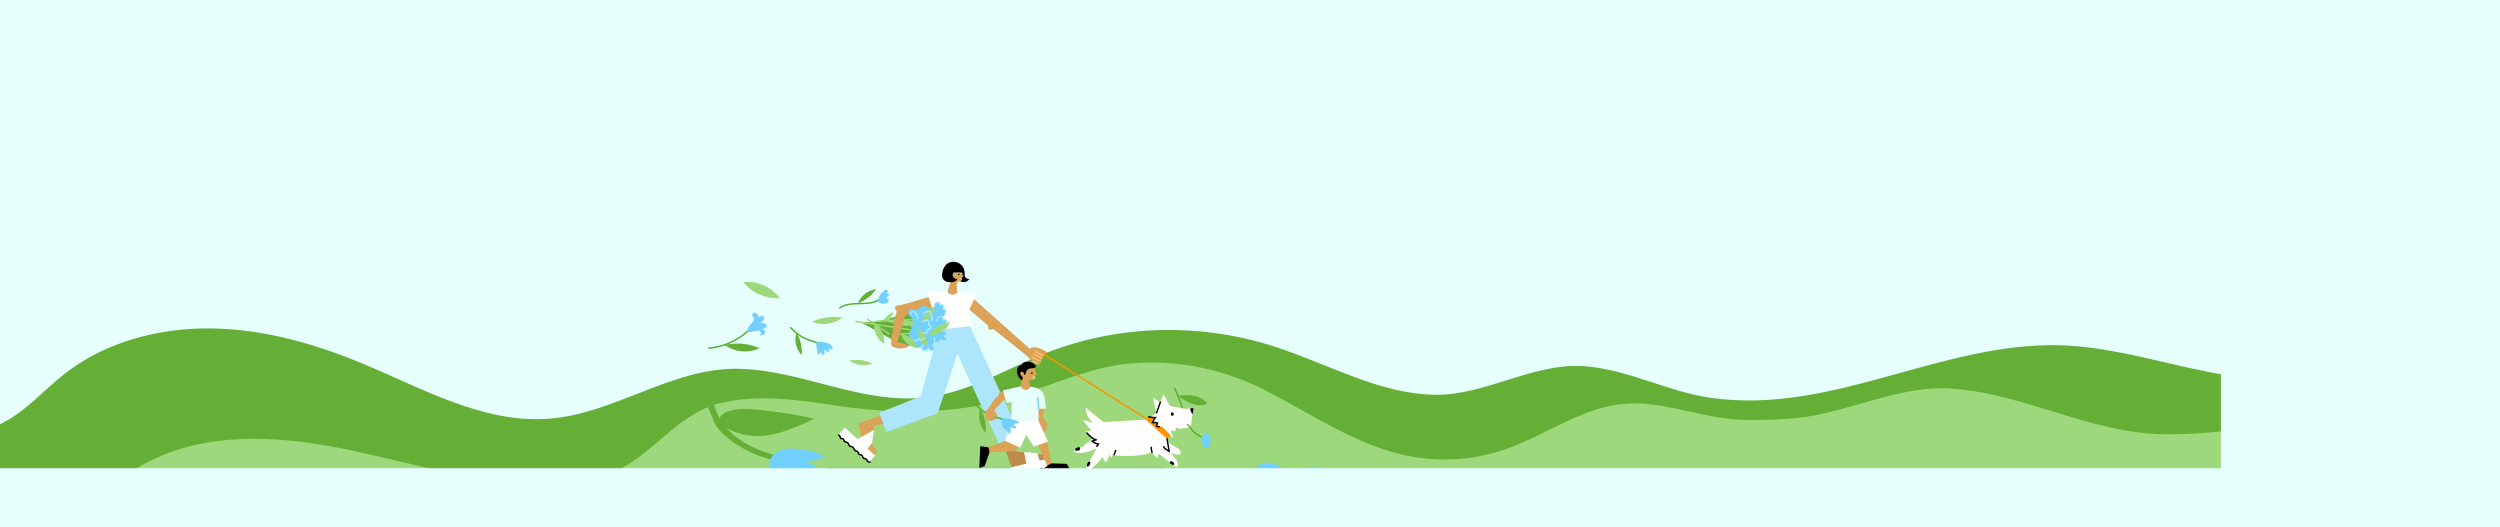 
<svg width="3377px" height="712px" viewBox="0 0 3377 712" version="1.1" xmlns="http://www.w3.org/2000/svg" xmlns:xlink="http://www.w3.org/1999/xlink">
    <rect x="0" y="0" width="3377" height="712" fill="#333333" stroke="none"/>
    <defs>
        <polyline id="path-1" points="0 351.128 0 0 3377 0 3377 712 0 712 0 351.128"></polyline>
    </defs>
    <g id="Styleguide" stroke="none" stroke-width="1" fill="none" fill-rule="evenodd">
        <g id="Footer-wide">
            <mask id="mask-2" fill="white">
                <use xlink:href="#path-1"></use>
            </mask>
            <use id="Mask" fill="#E6FFFD" fill-rule="nonzero" xlink:href="#path-1"></use>
            <g mask="url(#mask-2)" fill-rule="nonzero">
                <g transform="translate(-109, 0)">
                    <polyline id="Path" fill="#E6FFFD" points="108.282 351.792 108.282 0.468 3485.091 0.468 3485.091 712.866 108.282 712.866 108.282 351.792"></polyline>
                    <path d="M2198.735,693.195 C2280.055,688.88 2360.967,704.521 2440.902,720.096 C2551.597,741.653 2663.662,770.89 2776.223,777.691 C2833.317,781.148 2890.464,784.604 2947.657,784.083 C3054.251,783.107 3160.245,768.304 3266.76,764.049 C3376.63,759.676 3486.659,766.528 3595.139,784.499 L3597.026,536.049 C3597.077,527.698 3596.932,518.687 3591.922,512.011 C3588.626,507.605 3583.616,504.847 3578.738,502.347 C3510.457,467.484 3429.921,457.299 3355.127,474.067 C3311.916,483.751 3270.795,502.037 3227.076,509.03 C3115.01,526.979 3004.448,469.173 2890.971,466.382 C2730.23,462.424 2585.797,559.507 2422.477,537.784 C2362.727,529.835 2307.472,498.336 2247.312,494.53 C2180.073,490.269 2114.732,534.282 2047.354,533.272 C1971.037,532.118 1901.919,490.843 1829.182,467.702 C1724.855,434.507 1610.324,438.676 1509.742,481.878 C1460.499,503.046 1412.779,530.864 1359.179,536.887 C1271.899,546.703 1191.265,499.095 1104.862,498.158 C1014.985,497.189 938.8,559.223 849.873,565.649 C762,571.995 680.456,525.172 599.143,491.285 C533.973,464.133 464.703,444.514 394.128,443.631 C323.553,442.747 251.291,461.765 195.746,505.355 C168.962,526.412 146.153,552.871 116.324,569.29 C87.925,584.911 55.215,590.267 24.391,600.294 C17.799,602.425 10.989,604.998 6.559,610.308 C0.916,617.056 0.428,626.582 0.198,635.375 C-0.132,648.192 -0.369,661.504 4.858,673.213 C17.199,700.853 52.803,707.516 82.995,709.495 C197.354,716.956 312.116,710.359 426.529,703.762 C616.315,692.825 806.154,681.881 995.427,664.143 C1012.467,662.54 1031.162,660.099 1042.685,647.427 C1054.057,634.893 1057.926,623.871 1074.875,623.118 C1090.036,622.459 1110.874,628.561 1127.684,628.594" id="Path" fill="#66AF37"></path>
                    <path d="M2528.412,723.453 L9.743,715.438 C21.714,708.459 35.169,699.89 50.001,697.872 C95.658,691.638 142.95,697.449 187.38,685.199 C236.472,671.657 277.066,637.466 323.738,617.096 C403.786,582.134 495.792,590.116 581.324,607.926 C666.857,625.737 751.354,652.83 838.673,654.321 C876.248,654.98 914.97,650.481 948.148,632.783 C996.626,606.924 1027.055,557.977 1082.086,544.52 C1131.481,532.441 1185.866,539.902 1235.405,547.481 C1313.752,559.461 1394.506,560.411 1471.027,538.477 C1502.576,529.433 1532.913,516.748 1564.186,506.853 C1589.638,498.798 1611.55,492.597 1641.762,490.486 C1702.587,486.232 1763.637,499.524 1816.453,526.372 C1880.574,558.973 1941.234,602.049 2011.796,615.968 C2055.561,624.531 2100.811,621.344 2142.946,606.732 C2196.79,587.978 2245.025,550.747 2301.816,545.542 C2350.366,541.096 2397.658,560.899 2446.15,565.939 C2472.577,568.683 2499.79,567.146 2526.89,565.464 C2597.9,561.057 2669.411,521.062 2740.474,524.657 C2833.165,529.354 2918.974,577.991 3011.475,585.564 C3097.495,592.609 3185.407,563.795 3269.463,583.367 C3341.047,600.05 3401.608,650.25 3473.555,665.271 C3517.53,674.454 3563.042,669.889 3607.849,666.65 C3613.676,666.228 3619.919,665.924 3624.935,668.919 C3630.413,672.217 3633.07,678.59 3635.252,684.593 C3642.296,703.982 3648.057,723.815 3652.497,743.962 C3653.815,749.899 3654.962,756.305 3652.543,761.879 C3648.285,771.714 3635.615,774.043 3624.922,774.729 C3552.515,779.406 3479.988,771.2 3407.594,766.364 C3143.989,748.778 2877.747,775.85 2615.988,740.07 C2565.757,733.203 2514.839,724.021 2464.706,731.547" id="Path" fill="#9DD87D"></path>
                    <rect id="Rectangle" fill="#51B02B" opacity="0.5" x="1219.986" y="631.523" width="339.177" height="16.907" rx="8.454"></rect>
                    <rect id="Rectangle" fill="#51B02B" opacity="0.5" x="1568.128" y="631.523" width="117.346" height="16.907" rx="8.454"></rect>
                    <path d="M1073.299,569.039 C1076.107,576.823 1082.245,583.347 1088.883,589.08 C1107.037,604.786 1130.011,616.192 1154.738,621.773 L1157.23,615.038 C1157.23,615.038 1091.263,601.917 1075.389,551.875 C1074.657,549.566 1072.554,546.017 1071.532,543.82 C1071.432,543.473 1071.194,543.182 1070.873,543.016 C1070.593,542.957 1070.301,542.992 1070.043,543.114 L1066.199,544.434 C1065.678,544.565 1065.203,544.839 1064.828,545.225 C1063.048,547.468 1067.215,554.645 1068.17,556.862 C1069.898,560.925 1071.803,564.89 1073.299,569.039 Z" id="Path" fill="#66AF37"></path>
                    <path d="M1148.278,637.004 C1146.524,628.825 1148.06,619.668 1154.553,613.593 C1159.385,609.074 1166.419,606.732 1173.466,606.079 C1180.513,605.426 1187.599,606.33 1194.561,607.451 C1204.93,609.114 1215.748,611.528 1223.289,617.967 C1214.229,620.903 1204.845,622.722 1195.345,623.382 C1203.75,625.665 1213.335,628.937 1215.893,636.299 C1208.573,638.185 1200.908,638.291 1193.539,636.609 C1197.369,639.97 1200.854,643.707 1203.941,647.764 C1204.593,648.465 1205.008,649.353 1205.128,650.303 C1205.128,651.768 1203.638,652.981 1202.01,653.324 C1200.351,653.57 1198.658,653.446 1197.053,652.962 C1190.324,651.372 1183.903,648.684 1178.047,645.006 C1179.755,649.624 1178.417,654.683 1176.729,659.327 C1175.542,662.626 1174.138,665.924 1171.6,668.602 C1169.062,671.281 1165.147,673.121 1161.224,672.659 C1159.998,666.597 1159.484,660.785 1156.28,655.297 C1152.773,649.261 1150.624,643.37 1148.278,637.004 Z" id="Path" fill="#71D0FF"></path>
                    <path d="M1788.72,734.272 C1792.675,721.738 1786.643,707.569 1776.485,699.257 C1766.326,690.945 1752.839,687.733 1739.727,687.251 C1737.525,687.172 1734.889,686.901 1733.893,684.936 C1733.175,683.524 1733.662,681.815 1734.282,680.364 C1739.312,668.563 1752.424,661.438 1765.265,661.3 C1778.106,661.161 1790.394,667.105 1800.157,675.423 C1797.158,666.452 1794.883,656.86 1796.722,647.585 C1798.285,639.749 1802.985,632.453 1809.847,628.356 C1816.71,624.26 1825.668,623.659 1832.755,627.38 C1840.494,631.463 1844.95,639.716 1848.952,647.5 L1858.102,665.311 C1856.48,654.202 1860.541,642.057 1869.519,635.329 C1878.497,628.6 1892.301,628.495 1900.502,636.16 C1904.76,640.118 1907.226,645.646 1909.408,651.055 C1911.926,657.318 1914.211,663.666 1916.264,670.1 C1925.275,657.881 1939.335,650.409 1954.497,649.779 C1969.659,649.15 1984.289,655.431 1994.281,666.861 C1982.633,662.599 1969.936,671.65 1963.99,682.534 C1958.044,693.419 1956.311,706.137 1951.044,717.365 C1941.676,737.352 1920.555,751.265 1898.504,751.971" id="Path" fill="#71D0FF"></path>
                    <path d="M1144.349,554.777 C1166.078,557.189 1187.658,560.796 1208.991,565.583 C1180.539,579.126 1149.833,592.728 1118.679,588.011 C1109.542,586.619 1069.021,575.616 1083.741,560.899 C1096.358,548.326 1128.745,553.062 1144.349,554.777 Z" id="Path" fill="#66AF37"></path>
                    <polygon id="Rectangle" fill="#FF9100" transform="translate(1587.159, 521.412) rotate(-57.85) translate(-1587.159, -521.412) " points="1586.196 436.76 1588.175 436.759 1588.122 606.064 1586.144 606.065"></polygon>
                    <path d="M1311.406,556.756 L1268.32,571.995 C1268.392,572.344 1270.535,582.285 1271.543,586.903 C1272.264,590.214 1272.993,593.513 1273.732,596.798 C1274.075,598.361 1274.754,600.096 1274.78,601.732 C1274.662,603.14 1275.25,604.514 1276.349,605.4 C1279.122,608.06 1282.21,610.371 1285.545,612.28 C1286.936,613.078 1288.564,613.824 1290.093,613.329 C1290.964,612.978 1291.731,612.41 1292.322,611.68 C1292.722,611.305 1293.018,610.832 1293.178,610.308 C1293.242,609.475 1292.977,608.651 1292.44,608.012 C1292.216,607.663 1291.979,607.353 1291.781,606.977 C1290.1,604.503 1287.206,601.376 1286.626,598.401 C1286.323,596.851 1287.054,594.68 1287.285,593.124 C1287.549,591.309 1287.813,589.502 1288.083,587.688 C1288.689,583.567 1289.311,579.444 1289.948,575.319 L1319.448,568.281" id="Path" fill="#DBA258"></path>
                    <path d="M1250.646,578.182 L1266.935,592.695 C1267.25,592.999 1267.748,592.999 1268.063,592.695 L1289.157,581.072 C1289.546,580.682 1289.355,580.834 1289.606,581.322 L1287.134,597.53 C1287.286,597.825 1287.245,598.183 1287.028,598.434 L1281.095,605.308 C1280.805,605.647 1280.837,606.156 1281.168,606.455 L1290.449,614.787 C1290.775,615.079 1290.813,615.577 1290.535,615.915 L1284.141,623.633 C1283.999,623.803 1283.794,623.908 1283.573,623.926 C1283.353,623.943 1283.134,623.871 1282.967,623.725 L1242.281,587.919 C1241.949,587.623 1241.914,587.116 1242.202,586.778 L1249.506,578.248 C1249.805,577.92 1250.311,577.891 1250.646,578.182 L1250.646,578.182 Z" id="Path" fill="#FFFEFD"></path>
                    <path d="M1284.688,625.361 L1281.557,624.642 C1281.145,624.571 1280.754,624.411 1280.41,624.174 C1279.911,623.737 1279.58,623.14 1279.474,622.485 C1279.441,622.38 1279.414,622.274 1279.381,622.175 C1279.116,621.358 1278.439,620.741 1277.601,620.552 C1277.401,620.51 1277.199,620.482 1276.995,620.467 C1276.375,620.442 1275.769,620.277 1275.222,619.985 C1274.402,619.395 1273.824,618.528 1273.593,617.544 C1273.496,617.245 1273.382,616.953 1273.251,616.667 C1272.832,615.86 1272.048,615.306 1271.148,615.183 C1271.03,615.165 1270.911,615.154 1270.792,615.15 C1270.34,615.134 1269.894,615.043 1269.473,614.879 C1268.3,614.365 1267.918,613.21 1267.608,612.287 C1267.48,611.791 1267.256,611.324 1266.949,610.915 C1266.482,610.538 1265.925,610.29 1265.333,610.196 C1264.528,610.031 1263.767,609.698 1263.099,609.219 C1262.344,608.527 1261.786,607.646 1261.484,606.666 C1261.247,605.285 1260.063,604.266 1258.662,604.239 C1256.628,604.064 1254.939,602.595 1254.483,600.604 C1254.305,599.96 1253.972,599.369 1253.514,598.882 C1252.998,598.54 1252.413,598.314 1251.8,598.223 C1250.703,598.088 1249.686,597.58 1248.919,596.785 C1248.513,596.234 1248.219,595.609 1248.056,594.944 C1247.851,594.285 1247.706,593.869 1247.396,593.711 C1247.088,593.602 1246.76,593.559 1246.434,593.585 C1245.808,593.624 1245.182,593.513 1244.608,593.262 C1243.71,592.74 1243.089,591.846 1242.914,590.821 L1242.815,590.412 C1242.739,589.945 1242.573,589.497 1242.327,589.093 C1242.207,588.924 1242.014,588.821 1241.806,588.816 L1240.547,587.292 C1240.983,586.938 1241.546,586.778 1242.103,586.85 C1242.82,586.946 1243.47,587.324 1243.909,587.899 C1244.32,588.515 1244.6,589.209 1244.733,589.937 C1244.733,590.069 1244.792,590.195 1244.825,590.32 C1244.888,590.781 1245.124,591.201 1245.485,591.494 C1245.792,591.597 1246.118,591.635 1246.441,591.606 C1247.104,591.565 1247.768,591.697 1248.365,591.989 C1249.173,592.542 1249.728,593.394 1249.908,594.357 C1250.002,594.776 1250.172,595.174 1250.409,595.531 C1250.916,595.964 1251.545,596.229 1252.209,596.29 C1253.117,596.431 1253.979,596.784 1254.727,597.319 C1255.464,598.014 1256.004,598.893 1256.289,599.865 C1256.468,600.498 1256.788,601.083 1257.225,601.574 C1257.777,601.95 1258.409,602.192 1259.071,602.28 C1260.027,602.435 1260.932,602.82 1261.708,603.401 C1262.421,604.093 1262.949,604.952 1263.244,605.901 C1263.437,606.557 1263.785,607.157 1264.259,607.649 C1264.723,607.948 1265.24,608.156 1265.782,608.263 C1266.743,608.442 1267.631,608.901 1268.333,609.582 C1268.829,610.192 1269.188,610.9 1269.388,611.66 C1269.645,612.432 1269.823,612.913 1270.172,613.065 C1270.385,613.135 1270.607,613.173 1270.831,613.177 C1270.983,613.177 1271.141,613.177 1271.293,613.217 C1272.848,613.424 1274.201,614.384 1274.912,615.783 C1275.083,616.142 1275.231,616.512 1275.353,616.891 C1275.461,617.424 1275.731,617.91 1276.125,618.283 C1276.433,618.417 1276.764,618.491 1277.1,618.501 C1277.371,618.501 1277.641,618.56 1277.905,618.613 C1279.453,618.945 1280.708,620.076 1281.201,621.581 C1281.24,621.713 1281.273,621.845 1281.313,621.984 C1281.351,622.2 1281.427,622.408 1281.537,622.597 C1281.661,622.652 1281.792,622.692 1281.926,622.716 L1285.057,623.435 L1284.688,625.361 Z" id="Path" fill="#000000"></path>
                    <path d="M1459.827,588.005 L1475.457,631.015 C1475.457,631.015 1521.041,620.849 1522.346,619.8 C1523.651,618.752 1525.207,614.589 1519.709,614.589 C1514.212,614.589 1478.555,609.371 1478.555,609.371 L1471.257,579.917" id="Path" fill="#BF8B4C"></path>
                    <path d="M1471.699,632.248 L1494.633,626.509 C1495.057,626.402 1495.323,625.982 1495.239,625.553 L1492.451,611.469 C1492.398,611.213 1492.472,610.948 1492.648,610.756 C1492.824,610.564 1493.082,610.468 1493.341,610.499 L1501.436,611.37 L1509.821,612.28 C1510.154,612.317 1510.43,612.552 1510.52,612.874 L1512.972,621.621 C1513.028,621.828 1513.163,622.004 1513.349,622.11 C1513.534,622.217 1513.755,622.245 1513.961,622.188 L1526.031,619.035 C1526.456,618.928 1526.89,619.171 1527.02,619.589 L1529.934,629.24 C1529.996,629.452 1529.971,629.68 1529.863,629.873 C1529.755,630.065 1529.573,630.206 1529.36,630.263 L1475.213,644.624 C1474.784,644.738 1474.342,644.489 1474.217,644.063 L1471.112,633.277 C1471.046,633.063 1471.072,632.83 1471.183,632.635 C1471.294,632.44 1471.481,632.3 1471.699,632.248 L1471.699,632.248 Z" id="Path" fill="#FFFEFD"></path>
                    <path d="M1480.038,645.448 C1479.505,645.436 1478.978,645.338 1478.476,645.158 L1478.067,645.019 C1477.638,644.823 1477.174,644.713 1476.703,644.696 C1476.496,644.705 1476.306,644.81 1476.188,644.98 L1474.211,645.191 C1474.154,644.631 1474.331,644.073 1474.698,643.647 C1475.173,643.098 1475.847,642.763 1476.571,642.717 C1477.312,642.711 1478.046,642.859 1478.726,643.152 L1479.095,643.284 C1479.508,643.479 1479.978,643.512 1480.414,643.377 C1480.668,643.177 1480.879,642.928 1481.034,642.645 C1481.363,642.066 1481.838,641.584 1482.411,641.246 C1483.317,640.872 1484.334,640.872 1485.239,641.246 C1485.64,641.396 1486.064,641.474 1486.492,641.477 C1487.132,641.288 1487.7,640.908 1488.12,640.388 C1488.738,639.71 1489.505,639.183 1490.361,638.851 C1491.351,638.62 1492.384,638.656 1493.354,638.957 C1493.978,639.152 1494.639,639.204 1495.286,639.109 C1495.904,638.86 1496.455,638.469 1496.894,637.968 C1498.162,636.364 1500.313,635.753 1502.234,636.45 C1502.887,636.651 1503.579,636.689 1504.251,636.562 C1504.744,636.337 1505.191,636.021 1505.569,635.632 C1506.244,634.93 1507.107,634.438 1508.055,634.214 C1508.838,634.136 1509.63,634.228 1510.375,634.484 C1511.159,634.696 1511.66,634.808 1511.977,634.603 C1512.156,634.459 1512.312,634.287 1512.438,634.095 C1512.537,633.97 1512.629,633.851 1512.735,633.732 C1513.765,632.549 1515.31,631.947 1516.868,632.123 C1517.262,632.181 1517.651,632.263 1518.035,632.367 C1518.539,632.572 1519.094,632.616 1519.624,632.492 C1519.904,632.31 1520.146,632.075 1520.336,631.8 C1520.514,631.589 1520.692,631.377 1520.883,631.186 C1522.011,630.092 1523.635,629.68 1525.148,630.104 C1525.28,630.104 1525.412,630.183 1525.55,630.23 C1525.757,630.326 1525.981,630.378 1526.209,630.381 C1526.326,630.309 1526.433,630.22 1526.526,630.118 L1528.846,627.901 L1530.217,629.333 L1527.89,631.556 C1527.603,631.86 1527.252,632.097 1526.862,632.248 C1526.223,632.425 1525.542,632.374 1524.937,632.103 L1524.627,632.004 C1523.799,631.78 1522.914,632.005 1522.293,632.598 C1522.151,632.744 1522.016,632.898 1521.891,633.06 C1520.959,634.485 1519.122,635.008 1517.58,634.287 C1517.276,634.203 1516.968,634.137 1516.657,634.089 C1515.755,633.999 1514.864,634.344 1514.258,635.019 C1514.179,635.111 1514.106,635.21 1514.034,635.302 C1513.776,635.679 1513.452,636.005 1513.078,636.266 C1511.997,636.965 1510.823,636.648 1509.887,636.391 C1509.409,636.224 1508.904,636.148 1508.397,636.167 C1507.823,636.348 1507.307,636.678 1506.901,637.123 C1506.318,637.699 1505.622,638.149 1504.857,638.442 C1503.863,638.69 1502.821,638.667 1501.838,638.377 C1501.197,638.188 1500.521,638.145 1499.861,638.251 C1499.251,638.506 1498.708,638.896 1498.272,639.392 C1497.006,640.996 1494.851,641.598 1492.939,640.883 C1492.302,640.673 1491.622,640.623 1490.961,640.738 C1490.399,640.991 1489.896,641.36 1489.485,641.82 C1488.77,642.665 1487.784,643.236 1486.696,643.436 C1486.024,643.464 1485.353,643.364 1484.718,643.139 C1484.059,642.948 1483.624,642.842 1483.341,642.981 C1483.072,643.178 1482.847,643.43 1482.682,643.72 C1482.365,644.254 1481.927,644.706 1481.403,645.039 C1480.992,645.294 1480.521,645.435 1480.038,645.448 Z" id="Path" fill="#000000"></path>
                    <path d="M1377.234,444 C1377.234,444 1353.813,534.75 1352.296,535.495 L1296.784,557.594 L1306.158,583.519 L1375.632,558.161 L1402.199,478.006 L1458.363,599.384 L1486.347,586.943 L1418.567,439.244 L1377.234,444 Z" id="Path" fill="#ACE5FC"></path>
                    <path d="M1422.331,401.927 L1439.905,417.613 L1474.29,448.301 C1482.2,455.333 1500.348,471.435 1500.348,471.435 C1500.348,471.435 1503.546,463.48 1523.876,476.086 C1522.979,478.725 1517.468,476.746 1518.299,478.448 C1519.307,480.519 1515.405,486.436 1512.214,490.744 C1510.131,493.567 1501.212,486.957 1500.566,485.908 C1497.566,481.04 1489.768,475.717 1485.49,472.194 C1481.211,468.671 1476.841,465.149 1472.477,461.672 C1468.337,458.374 1464.182,455.098 1460.011,451.843 C1457.928,450.212 1455.841,448.587 1453.749,446.968 C1452.958,446.362 1452.048,445.332 1451.158,444.904 C1450.268,444.475 1449.523,444.858 1448.587,445.148 C1447.764,445.454 1446.884,445.573 1446.01,445.497 C1445.126,445.408 1444.365,444.837 1444.032,444.013 C1443.933,443.648 1443.893,443.269 1443.913,442.892 C1443.913,440.913 1444.138,440.062 1442.641,438.828 C1442.041,438.333 1441.461,437.826 1440.868,437.324 L1435.528,432.805 L1418.323,418.227" id="Path" fill="#DBA258"></path>
                    <polygon id="Path" fill="#FFFEFD" points="1361.018 393.879 1429.154 395.851 1416.688 421.505 1423.57 440.042 1371.868 446.052 1378.362 412.956 1368.131 416.663"></polygon>
                    <path d="M1705.949,553.042 C1702.778,543.361 1699.004,533.887 1694.65,524.677 L1696.437,523.832 C1700.829,533.125 1704.633,542.685 1707.828,552.455 L1705.949,553.042 Z" id="Path" fill="#51B02B"></path>
                    <path d="M1687.577,597.979 L1691.216,605.42 L1681.75,604.443 C1681.75,604.443 1700.346,618.804 1700.023,627.294 C1699.7,635.784 1691.216,625.315 1688.928,624.029 C1686.641,622.742 1673.925,612.603 1673.925,612.603 L1672.943,618.804 C1672.943,618.804 1664.505,613.58 1665.164,609.338 C1665.823,605.096 1665.164,610.657 1665.164,610.657 C1665.164,610.657 1651.723,618.27 1615.229,615.209 L1612.552,614.061 L1609.303,618.461 L1607.094,612.617 C1607.094,612.617 1606.738,622.723 1601.88,624.042 L1598.294,617.511 C1598.294,617.511 1585.571,635.144 1576.757,636.12 C1576.757,636.12 1574.476,633.185 1578.392,626.978 C1582.308,620.77 1590.462,605.433 1590.462,605.433 C1590.462,605.433 1572.519,615.552 1559.479,610.334 C1559.479,610.334 1559.802,604.457 1571.22,603.804 L1584.932,591.969 L1574.806,583.235 L1583.62,581.256 C1583.62,581.256 1574.153,572.766 1572.525,567.219 L1585.578,571.46 C1585.578,571.46 1574.806,562.324 1575.788,550.898 C1575.788,550.898 1598.953,570.161 1599.929,570.161 C1600.904,570.161 1657.089,566.816 1657.089,566.816 L1671.005,558.076 L1666.443,537.514 L1676.226,543.062 L1680.794,532.613 L1689.364,548.445 L1711.777,552.515 L1720.59,551.195 C1720.59,551.195 1718.613,573.393 1716.998,576.335 C1715.383,579.277 1709.166,577.964 1709.166,577.964 L1703.952,579.6 L1696.806,577.344 L1697.129,582.246 L1690.609,581.586 L1693.457,591.283 L1688.81,588.367 C1688.81,588.367 1685.066,592.629 1685.026,592.662 C1684.571,593.104 1687.702,597.576 1688.124,598.031 C1690.254,600.307 1693.728,602.135 1696.457,603.579 C1699.047,604.945 1701.987,606.297 1703.128,608.988 C1703.787,610.611 1703.708,612.452 1703.543,614.206 C1696.081,614.695 1689.1,610.869 1681.829,609.114 C1677.478,608.065 1672.989,607.755 1668.519,607.451" id="Path" fill="#FFFEFD"></path>
                    <polygon id="Path" fill="#FF9100" points="1656.772 566.935 1685.969 593.209 1687.762 590.439 1689.621 589.429 1690.695 588.48 1667.972 565.319 1661.828 563.017"></polygon>
                    <path d="M1337.154,423.254 C1336.535,423.254 1295.881,434.105 1295.255,434.105 C1294.629,434.105 1272.532,435.774 1272.532,435.774 L1326.528,465.604 L1352.277,467.893 L1348.829,425.134 L1336.304,422.838" id="Path" fill="#66AF37"></path>
                    <path d="M1344.36,447.391 C1342.626,446.942 1291.254,439.158 1264.331,435.108 L1264.628,433.129 C1344.538,445.161 1344.973,445.451 1345.203,445.603 L1344.129,447.252 L1344.676,446.428 L1344.36,447.391 Z" id="Path" fill="#9DD87D"></path>
                    <polygon id="Rectangle" fill="#9DD87D" transform="translate(1319.849, 432.667) rotate(-2.87) translate(-1319.849, -432.667) " points="1292.281 431.678 1347.417 431.677 1347.417 433.656 1292.281 433.657"></polygon>
                    <polygon id="Rectangle" fill="#9DD87D" transform="translate(1332.764, 450.683) rotate(-2.69) translate(-1332.764, -450.683) " points="1320.684 449.694 1344.844 449.693 1344.844 451.672 1320.683 451.673"></polygon>
                    <polygon id="Rectangle" fill="#9DD87D" transform="translate(1295.395, 441.102) rotate(-55.66) translate(-1295.395, -441.102) " points="1294.412 423.151 1296.39 423.15 1296.379 459.052 1294.4 459.053"></polygon>
                    <path d="M1336.91,425.806 C1338.156,428.082 1340.925,429.059 1342.58,431.084 C1342.729,431.232 1342.822,431.428 1342.843,431.638 C1342.811,431.881 1342.68,432.101 1342.481,432.245 C1341.406,433.228 1339.936,433.769 1339.066,434.936 C1338.031,436.315 1338.104,438.274 1338.717,439.89 C1339.33,441.506 1340.398,442.898 1341.301,444.376 C1341.415,444.529 1341.479,444.713 1341.485,444.904 C1341.485,445.319 1340.971,445.511 1340.582,445.656 C1338.13,446.54 1336.667,449.224 1336.541,451.83 C1336.416,454.436 1337.398,456.969 1338.591,459.298 C1339.389,460.854 1340.444,462.49 1342.125,462.978 C1343.582,463.401 1345.665,463.157 1346.08,464.601 C1346.403,465.637 1345.487,466.811 1345.928,467.801 C1346.154,468.21 1346.506,468.536 1346.93,468.731 C1347.993,469.304 1349.178,469.611 1350.385,469.628 C1351.703,469.628 1352.666,468.889 1353.905,468.427 C1353.835,469.316 1353.81,470.208 1353.832,471.099 C1353.815,471.413 1353.891,471.725 1354.05,471.996 C1354.262,472.23 1354.54,472.393 1354.848,472.464 C1356.167,472.978 1357.571,473.24 1358.987,473.236 C1360.42,473.227 1361.772,472.57 1362.666,471.449 C1362.844,471.204 1363.061,470.901 1363.325,470.941 C1363.519,470.99 1363.687,471.113 1363.793,471.284 C1364.649,472.301 1365.772,473.057 1367.036,473.467 C1368.276,473.863 1369.884,473.784 1370.57,472.676 C1371.466,471.231 1370.141,469.865 1370.306,468.421 C1370.359,467.919 1370.675,467.477 1370.767,466.976 C1370.832,466.142 1370.854,465.305 1370.833,464.469 C1370.926,463.256 1370.952,462.543 1372.152,462.365 C1373.352,462.187 1375.052,462.675 1376.278,462.629 C1378.131,462.563 1379.034,459.99 1380.893,459.733 C1381.618,459.726 1382.336,459.879 1382.996,460.182 C1384.664,460.742 1386.951,460.637 1387.683,459.04 C1388.289,457.721 1387.531,456.217 1386.523,455.208 C1386.226,454.911 1385.863,454.548 1385.863,454.152 C1385.938,453.77 1386.149,453.427 1386.457,453.189 C1387.564,452.054 1388.322,450.353 1387.703,448.895 C1387.195,447.714 1385.969,447.054 1384.94,446.256 C1383.912,445.458 1382.963,444.277 1383.345,443.03 C1383.531,442.568 1383.812,442.15 1384.169,441.803 L1386.766,438.894 C1387.511,438.056 1386.958,437.192 1387.36,436.15 C1387.762,435.108 1387.076,433.815 1386.345,432.97 C1384.973,431.4 1383.965,432.06 1382.811,430.332 C1381.934,429.012 1382.238,428.313 1383.372,427.212 C1384.505,426.11 1385.877,424.843 1386.608,423.438 C1387.34,422.033 1386.483,420.239 1385.725,418.9 C1384.967,417.561 1384.822,417.64 1383.372,417.138 C1383.114,417.046 1383.958,414.79 1383.774,414.592 C1383.114,413.834 1383.378,413.378 1383.503,412.362 C1383.629,411.347 1382.726,412.323 1381.664,412.184 C1380.603,412.046 1379.429,412.336 1378.487,411.835 C1377.755,411.446 1377.208,408.352 1376.384,408.279 C1368.691,407.619 1372.317,416.446 1369.851,418.115 C1368.645,418.933 1368.381,416.624 1367.491,414.935 C1366.601,413.246 1364.947,412.066 1360.728,413.893 C1358.216,414.981 1355.316,414.355 1352.586,414.5 C1348.209,414.731 1332.665,418.042 1336.91,425.806 Z" id="Path" fill="#71D0FF"></path>
                    <path d="M1363.246,401.208 C1349.719,405.093 1336.126,409.922 1322.329,412.607 C1320.964,412.877 1319.488,413.207 1318.604,414.276 C1317.602,415.568 1317.753,417.413 1318.954,418.524 C1319.262,418.744 1319.553,418.989 1319.824,419.256 C1321.142,420.806 1319.217,423.583 1318.842,425.285 C1318.426,427.132 1318.077,428.999 1317.708,430.853 C1316.752,435.635 1315.849,440.425 1315.031,445.227 C1314.24,449.845 1313.495,454.462 1313.054,459.159 C1312.869,461.191 1312.052,465.05 1313.311,466.91 C1315.48,470.096 1329.791,473.916 1337.886,466.494 L1321.056,461.606 L1331.986,425.595 L1367.649,414.981" id="Path" fill="#DBA258"></path>
                    <path d="M1362.541,453.427 C1362.541,453.427 1371.328,437.707 1392.205,435.068 C1392.205,435.068 1387.591,452.325 1362.541,453.427 Z" id="Path" fill="#9DD87D"></path>
                    <path d="M1349.686,443.419 C1349.686,443.419 1347.814,460.795 1359.574,468.817 C1359.574,468.817 1367.26,455.953 1349.686,443.419 Z" id="Path" fill="#9DD87D"></path>
                    <path d="M1327.649,439.996 C1333.797,440.809 1340.051,440.13 1345.882,438.017 C1345.882,438.017 1337.972,432.627 1330.173,431.308" id="Path" fill="#9DD87D"></path>
                    <path d="M1325.5,450.88 C1325.5,450.88 1330.661,467.919 1348.572,470.446 C1348.572,470.446 1344.617,453.737 1325.5,450.88 Z" id="Path" fill="#9DD87D"></path>
                    <path d="M1289.817,437.291 C1289.817,437.291 1287.839,454.99 1303.297,464.39 C1303.297,464.403 1306.257,447.476 1289.817,437.291 Z" id="Path" fill="#9DD87D"></path>
                    <path d="M1317.76,430.596 C1317.431,430.483 1306.996,434.224 1306.996,434.224 L1316.442,436.862" id="Path" fill="#9DD87D"></path>
                    <path d="M1336.363,424.751 C1335.619,423.146 1335.708,421.277 1336.603,419.751 C1337.497,418.224 1339.083,417.233 1340.846,417.099 C1343.76,416.875 1346.878,418.979 1349.416,417.561 C1350.207,417.025 1350.919,416.381 1351.532,415.648 C1353.404,413.768 1356.285,412.554 1358.717,413.589 C1361.031,414.566 1362.356,417.284 1364.775,417.93 C1365.513,418.09 1366.27,418.146 1367.023,418.095 L1372.567,417.983" id="Path" fill="#71D0FF"></path>
                    <path d="M1353.549,435.517 C1353.549,435.517 1357.504,418.313 1372.475,414.078 C1372.475,414.078 1369.917,431.011 1353.549,435.517 Z" id="Path" fill="#9DD87D"></path>
                    <path d="M1368.632,474.905 C1367.794,474.883 1366.966,474.716 1366.186,474.41 C1364.937,474.038 1363.838,473.278 1363.048,472.24 C1362.647,472.742 1362.166,473.174 1361.624,473.52 C1359.891,474.552 1357.798,474.792 1355.876,474.18 C1354.788,473.929 1353.856,473.229 1353.312,472.253 C1352.958,471.405 1352.896,470.463 1353.134,469.575 C1353.555,467.558 1354.538,465.701 1355.968,464.219 L1357.386,465.597 C1356.216,466.809 1355.414,468.328 1355.072,469.978 C1354.846,470.464 1354.876,471.03 1355.15,471.491 C1355.424,471.951 1355.908,472.247 1356.443,472.28 C1357.819,472.718 1359.317,472.55 1360.563,471.818 C1361.47,471.234 1362.09,470.296 1362.27,469.232 C1362.27,468.896 1362.27,468.572 1362.27,468.289 L1364.248,468.196 C1364.291,468.573 1364.291,468.954 1364.248,469.331 C1364.229,469.925 1364.365,470.514 1364.643,471.04 C1365.19,471.77 1365.969,472.291 1366.852,472.517 C1368.052,472.953 1368.915,473.012 1369.489,472.695 C1370.444,472.194 1370.609,470.644 1370.148,469.595 C1369.535,468.276 1368.17,467.306 1367.01,466.448 L1368.164,464.845 C1369.482,465.795 1371.11,466.976 1371.941,468.757 C1372.824,470.65 1372.501,473.375 1370.444,474.45 C1369.888,474.751 1369.264,474.908 1368.632,474.905 L1368.632,474.905 Z" id="Path" fill="#ACE5FC"></path>
                    <path d="M1375.164,464.298 L1375.013,464.298 C1373.692,464.257 1372.442,463.692 1371.539,462.728 C1370.019,460.88 1369.732,458.309 1370.807,456.171 L1372.587,457.035 C1371.851,458.446 1372.016,460.158 1373.009,461.402 C1373.548,461.97 1374.29,462.299 1375.072,462.319 C1375.702,462.357 1376.321,462.138 1376.786,461.712 C1377.434,461.002 1378.002,460.223 1378.48,459.39 C1378.915,458.684 1379.139,458.361 1379.601,458.268 L1380.029,458.183 L1380.392,458.44 C1381.389,459.07 1382.516,459.467 1383.688,459.601 C1385.182,459.852 1386.109,459.564 1386.47,458.737 C1386.622,458.324 1386.622,457.87 1386.47,457.457 C1386.062,456.457 1385.346,455.614 1384.426,455.049 C1384.006,454.732 1383.814,454.196 1383.938,453.684 C1384.062,453.173 1384.486,452.79 1385.006,452.721 C1385.643,452.648 1386.235,452.356 1386.681,451.896 C1387.23,451.304 1387.423,450.465 1387.188,449.693 C1386.992,449.205 1386.677,448.775 1386.272,448.439 C1385.16,447.444 1383.723,446.89 1382.231,446.883 L1382.231,446.883 L1382.231,444.904 C1384.219,444.907 1386.136,445.642 1387.617,446.968 C1388.273,447.521 1388.776,448.231 1389.08,449.033 C1389.568,450.5 1389.211,452.117 1388.151,453.242 C1387.731,453.689 1387.227,454.048 1386.668,454.297 C1387.456,454.983 1388.048,455.866 1388.382,456.857 C1388.667,457.719 1388.636,458.654 1388.296,459.495 C1387.551,461.217 1385.804,461.943 1383.372,461.534 C1382.229,461.374 1381.117,461.04 1380.076,460.544 C1379.54,461.469 1378.898,462.328 1378.164,463.104 C1377.361,463.883 1376.283,464.312 1375.164,464.298 Z" id="Shape" fill="#ACE5FC"></path>
                    <path d="M1387.683,437.258 L1386.088,436.084 C1386.689,435.273 1386.683,434.162 1386.072,433.358 C1385.461,432.554 1384.392,432.251 1383.451,432.614 C1383.124,432.739 1382.756,432.695 1382.468,432.495 C1381.954,432.139 1381.954,431.578 1381.954,430.873 C1381.999,430.294 1381.932,429.711 1381.757,429.158 C1381.315,428.267 1379.944,428.043 1378.882,428.34 C1376.626,429.051 1375.191,431.265 1375.461,433.617 L1373.483,433.914 C1373.05,430.568 1375.1,427.399 1378.329,426.427 C1380.188,425.905 1382.561,426.38 1383.503,428.274 C1383.797,428.979 1383.934,429.74 1383.906,430.503 C1385.562,430.369 1387.144,431.216 1387.952,432.669 C1388.759,434.123 1388.644,435.914 1387.656,437.252 L1387.683,437.258 Z" id="Path" fill="#ACE5FC"></path>
                    <path d="M1385.758,424.718 L1384.552,423.148 C1385.546,422.384 1385.854,421.019 1385.283,419.902 C1384.712,418.785 1383.425,418.236 1382.225,418.596 L1381.644,416.703 C1382.267,416.474 1382.741,415.958 1382.917,415.318 C1383.176,414.363 1382.715,413.36 1381.822,412.935 C1380.929,412.51 1379.861,412.786 1379.284,413.589 L1377.59,412.574 C1377.838,412.082 1377.878,411.512 1377.702,410.99 C1377.532,410.375 1377.121,409.854 1376.562,409.546 C1375.361,409.014 1373.954,409.315 1373.075,410.291 C1372.185,411.367 1371.918,412.829 1372.369,414.15 L1370.484,414.757 C1369.824,412.763 1370.248,410.569 1371.605,408.965 C1373.086,407.32 1375.472,406.843 1377.472,407.791 C1378.507,408.348 1379.275,409.299 1379.601,410.43 C1379.652,410.608 1379.694,410.788 1379.726,410.971 C1380.1,410.854 1380.488,410.787 1380.88,410.773 C1382.196,410.644 1383.486,411.205 1384.291,412.256 C1385.095,413.307 1385.301,414.699 1384.835,415.938 C1384.737,416.236 1384.609,416.523 1384.453,416.795 C1385.586,417.168 1386.531,417.964 1387.09,419.018 C1388.03,420.996 1387.477,423.362 1385.758,424.718 L1385.758,424.718 Z" id="Path" fill="#ACE5FC"></path>
                    <path d="M1358.473,451.283 C1357.213,451.281 1356.014,450.741 1355.177,449.798 L1356.674,448.479 C1357.203,449.111 1358.027,449.416 1358.84,449.28 C1359.652,449.145 1360.333,448.589 1360.629,447.819 C1360.782,447.365 1360.88,446.893 1360.919,446.414 C1360.963,445.97 1361.036,445.53 1361.136,445.095 C1361.221,444.68 1361.435,444.303 1361.749,444.02 C1362.164,443.71 1362.677,443.563 1363.193,443.604 C1363.892,443.604 1365.085,443.512 1365.533,442.806 C1365.828,442.203 1365.718,441.48 1365.256,440.992 C1364.658,440.386 1363.868,440.006 1363.022,439.917 L1361.532,439.686 L1362.33,438.413 C1362.812,437.768 1363.145,437.025 1363.305,436.236 C1363.337,435.6 1363.098,434.981 1362.646,434.534 C1362.033,433.872 1361.167,433.505 1360.266,433.524 C1358.28,433.73 1356.484,434.799 1355.355,436.447 L1353.661,435.431 C1355.136,433.21 1357.54,431.781 1360.194,431.546 C1361.66,431.516 1363.072,432.105 1364.083,433.168 C1364.938,434.025 1365.376,435.213 1365.283,436.42 C1365.206,437.08 1365.007,437.72 1364.696,438.307 C1365.497,438.584 1366.212,439.064 1366.773,439.699 C1367.801,440.851 1367.979,442.532 1367.214,443.875 C1366.496,444.996 1365.131,445.583 1363.259,445.583 L1363.061,445.583 C1362.986,445.929 1362.931,446.28 1362.897,446.632 C1362.84,447.278 1362.701,447.915 1362.481,448.525 C1361.905,449.91 1360.662,450.905 1359.185,451.164 C1358.952,451.224 1358.714,451.264 1358.473,451.283 Z" id="Path" fill="#ACE5FC"></path>
                    <path d="M1346.535,461.606 C1346.008,461.61 1345.486,461.5 1345.006,461.283 C1343.624,460.657 1342.865,459.153 1343.18,457.668 L1345.091,458.17 C1345.017,458.725 1345.318,459.262 1345.83,459.489 C1346.485,459.747 1347.226,459.663 1347.807,459.265 C1348.49,458.801 1349.026,458.151 1349.35,457.391 L1349.93,456.171 L1350.919,457.101 C1351.88,457.979 1353.226,458.299 1354.478,457.945 C1355.029,457.798 1355.517,457.476 1355.869,457.028 C1356.154,456.652 1356.247,456.164 1356.12,455.709 L1357.985,455.049 C1358.326,456.113 1358.137,457.275 1357.478,458.176 C1356.869,458.979 1356.015,459.56 1355.045,459.832 C1353.531,460.27 1351.904,460.067 1350.543,459.271 C1350.103,459.941 1349.525,460.51 1348.849,460.94 C1348.156,461.376 1347.354,461.607 1346.535,461.606 Z" id="Path" fill="#ACE5FC"></path>
                    <path d="M1348.341,431.625 L1347.023,430.127 C1347.747,429.383 1348.06,428.33 1347.86,427.31 C1347.843,427.028 1347.742,426.757 1347.57,426.532 C1347.286,426.235 1346.614,426.235 1345.928,426.275 L1344.327,426.374 L1344.986,424.903 C1345.322,424.118 1345.645,423.313 1345.388,422.759 C1345.091,422.099 1343.971,421.868 1343.1,421.895 C1342.242,421.863 1341.399,422.123 1340.708,422.633 C1340.219,423.027 1340.048,423.695 1340.286,424.276 L1338.605,425.318 C1337.728,423.92 1338.328,422.099 1339.409,421.149 C1340.437,420.327 1341.719,419.891 1343.035,419.916 C1345.045,419.836 1346.614,420.615 1347.201,421.974 C1347.499,422.725 1347.532,423.556 1347.293,424.329 C1347.945,424.4 1348.554,424.691 1349.02,425.153 C1349.485,425.673 1349.774,426.326 1349.844,427.02 C1350.149,428.71 1349.584,430.44 1348.341,431.625 L1348.341,431.625 Z" id="Path" fill="#ACE5FC"></path>
                    <path d="M1367.86,434.059 L1366.232,432.944 C1366.8,432.113 1367.265,431.216 1367.616,430.272 C1367.81,429.862 1367.884,429.404 1367.827,428.953 C1367.649,428.241 1366.555,427.818 1365.626,427.535 L1364.525,427.198 L1365.026,426.156 C1365.457,425.244 1365.682,424.249 1365.685,423.24 C1365.719,422.943 1365.657,422.642 1365.507,422.383 C1365.297,422.215 1365.047,422.106 1364.782,422.066 C1362.664,421.554 1360.433,421.833 1358.506,422.851 C1358.254,422.966 1358.042,423.154 1357.9,423.392 C1357.906,423.362 1357.906,423.33 1357.9,423.3 L1356.074,424.078 C1355.625,423.023 1356.232,421.829 1357.583,421.103 C1359.938,419.889 1362.652,419.57 1365.224,420.206 C1365.885,420.33 1366.491,420.658 1366.957,421.143 C1367.434,421.761 1367.668,422.533 1367.616,423.313 C1367.611,424.244 1367.457,425.168 1367.162,426.051 C1368.15,426.459 1369.344,427.179 1369.686,428.524 C1369.848,429.358 1369.751,430.221 1369.41,430.998 C1369.018,432.077 1368.498,433.105 1367.86,434.059 Z" id="Path" fill="#ACE5FC"></path>
                    <path d="M1301.887,433.017 C1301.887,432.522 1307.068,425.978 1315.73,421.037 L1310.918,433.142" id="Path" fill="#9DD87D"></path>
                    <path d="M1243.362,417.059 L1242.202,415.456 C1249.862,409.902 1259.631,409.282 1269.803,409.11 C1278.722,408.959 1288.828,408.781 1296.521,403.747 L1297.602,405.403 C1289.428,410.753 1279.019,410.931 1269.836,411.089 C1259.994,411.254 1250.561,411.841 1243.362,417.059 Z" id="Path" fill="#51B02B"></path>
                    <path d="M1212.893,464.271 C1210.885,463.224 1208.752,462.437 1206.545,461.93 C1206.011,461.784 1205.477,461.639 1204.95,461.481 C1193.699,458.162 1183.653,451.647 1176.03,442.727 L1177.533,441.44 C1184.902,450.07 1194.617,456.372 1205.497,459.581 L1207.066,460.023 C1209.436,460.576 1211.726,461.427 1213.882,462.556 L1212.893,464.271 Z" id="Path" fill="#51B02B"></path>
                    <path d="M1256.335,487.168 C1256.335,487.168 1270.034,482.953 1287.16,490.862 C1287.16,490.862 1272.67,498.508 1256.335,487.168 Z" id="Path" fill="#9DD87D"></path>
                    <path d="M1162.721,402.877 C1162.721,402.877 1132.443,405.673 1113.221,381.174 C1113.221,381.174 1141.217,375.745 1162.721,402.877 Z" id="Path" fill="#9DD87D"></path>
                    <path d="M1184.745,449.581 C1184.745,449.581 1193.433,460.993 1191.924,479.807 C1191.924,479.807 1179.755,468.836 1184.745,449.581 Z" id="Path" fill="#66AF37"></path>
                    <path d="M1205.695,434.949 C1205.695,434.949 1222.135,425.054 1246.935,429.085 C1246.928,429.085 1230.567,443.466 1205.695,434.949 Z" id="Path" fill="#9DD87D"></path>
                    <path d="M1292.341,390.442 C1292.341,390.442 1285.644,403.121 1267.951,409.651 C1267.944,409.651 1272.783,393.991 1292.341,390.442 Z" id="Path" fill="#66AF37"></path>
                    <path d="M1065.751,471.409 L1065.593,469.43 C1082.898,468.011 1099.418,461.594 1113.148,450.959 L1115.086,449.422 C1117.895,447.166 1120.795,444.838 1124.17,443.327 L1124.981,445.135 C1121.837,446.54 1119.048,448.789 1116.319,450.966 C1115.66,451.487 1115.001,452.008 1114.341,452.523 C1100.313,463.393 1083.433,469.954 1065.751,471.409 Z" id="Path" fill="#51B02B"></path>
                    <path d="M1087.96,466.283 C1087.96,466.283 1108.573,459.146 1135.034,470.241 C1135.034,470.268 1113.405,482.663 1087.96,466.283 Z" id="Path" fill="#66AF37"></path>
                    <path d="M1295.229,405.377 C1295.071,406.161 1295.171,406.975 1295.512,407.699 C1295.842,408.203 1296.296,408.614 1296.831,408.893 C1300.078,410.696 1304.025,410.696 1307.272,408.893 C1308.194,408.44 1308.939,407.692 1309.388,406.769 C1309.826,405.808 1309.528,404.673 1308.677,404.051 C1308.163,403.832 1307.629,403.666 1307.081,403.556 C1306.547,403.384 1306.013,402.956 1306.046,402.395 C1306.079,401.834 1306.633,401.491 1307.101,401.201 C1308.023,400.629 1308.854,399.922 1309.566,399.103 C1309.85,398.826 1310.04,398.466 1310.107,398.074 C1310.173,397.263 1309.29,396.689 1308.485,396.577 C1307.681,396.465 1306.824,396.577 1306.066,396.306 C1307.866,395.112 1309.56,392.691 1307.022,391.801 C1305.15,391.141 1302.994,392.975 1301.663,394.024 C1298.103,396.808 1295.79,400.89 1295.229,405.377 Z" id="Path" fill="#71D0FF"></path>
                    <path d="M1691.829,556.855 C1691.314,557.164 1690.967,557.691 1690.886,558.287 C1690.574,559.07 1690.574,559.944 1690.886,560.727 C1691.427,561.586 1692.542,561.875 1693.431,561.387 C1694.283,560.852 1694.668,559.809 1694.367,558.847 C1694.041,557.902 1693.209,557.223 1692.218,557.093" id="Path" fill="#000000"></path>
                    <path d="M1718.257,551.209 C1717.573,551.407 1717.037,551.938 1716.833,552.62 C1716.763,553.203 1716.861,553.794 1717.116,554.322 C1717.808,556.202 1718.547,558.148 1719.977,559.553 C1720.456,557.283 1720.778,554.981 1720.94,552.666 C1721.065,550.872 1719.72,550.72 1718.257,551.209 Z" id="Path" fill="#000000"></path>
                    <polygon id="Rectangle" fill="#000000" transform="translate(1673.894, 550.256) rotate(-70.57) translate(-1673.894, -550.256) " points="1665.511 549.269 1682.278 549.265 1682.278 551.243 1665.51 551.247"></polygon>
                    <path d="M1590.172,604.074 L1589.315,602.293 C1590.111,601.894 1590.791,601.299 1591.293,600.565 C1588.493,599.859 1585.892,598.523 1583.686,596.659 L1582.479,595.637 L1583.923,594.977 C1584.721,594.628 1585.531,594.318 1586.355,594.034 C1583.864,592.886 1581.675,590.848 1579.612,588.757 L1575.854,584.99 L1577.258,583.591 L1581.009,587.358 C1583.85,590.208 1586.942,592.985 1590.495,592.992 L1590.667,594.971 C1589.181,595.236 1587.721,595.629 1586.303,596.145 C1588.299,597.511 1590.561,598.44 1592.941,598.869 L1594.128,599.08 L1593.692,600.202 C1593.041,601.886 1591.786,603.267 1590.172,604.074 L1590.172,604.074 Z" id="Path" fill="#000000"></path>
                    <path d="M1689.555,611.238 L1687.88,610.506 C1686.729,610.035 1685.669,609.365 1684.749,608.527 C1682.376,607.452 1680.551,605.445 1679.706,602.979 L1681.578,602.319 C1682.265,604.326 1683.776,605.944 1685.731,606.765 L1685.988,606.871 L1686.147,607.089 C1686.385,607.348 1686.66,607.571 1686.964,607.748 C1686.595,605.585 1686.199,603.296 1685.804,601.007 C1685.276,597.972 1684.749,594.944 1684.288,592.193 L1686.265,591.864 C1686.727,594.614 1687.254,597.636 1687.775,600.664 C1688.296,603.691 1688.816,606.673 1689.278,609.397 L1689.555,611.238 Z" id="Path" fill="#000000"></path>
                    <path d="M1664.63,612.076 C1663.391,609.352 1662.935,606.337 1663.312,603.368 L1665.289,603.619 C1664.967,606.224 1665.361,608.867 1666.43,611.264 L1664.63,612.076 Z" id="Path" fill="#000000"></path>
                    <path d="M1613.317,615.11 C1612.572,614.642 1612.889,613.943 1613.225,613.21 C1613.68,612.208 1615.071,609.16 1615.005,607.933 L1616.982,607.834 C1617.055,609.318 1616.086,611.68 1615.005,614.015 C1614.886,614.272 1614.8,614.464 1614.767,614.549 L1613.858,614.206 L1613.858,614.206 L1614.622,614.866 L1613.317,615.11 Z" id="Path" fill="#000000"></path>
                    <path d="M1566.599,608.283 C1567.005,608.157 1567.373,607.93 1567.667,607.623 C1568.174,607.056 1568.122,606.192 1568.043,605.433 C1567.733,602.497 1562.466,604.846 1561.602,606.389 C1559.69,609.886 1564.773,608.929 1566.599,608.283 Z" id="Path" fill="#000000"></path>
                    <path d="M1579.968,629.405 C1581.067,628.175 1581.748,626.627 1581.912,624.985 C1581.977,624.668 1581.908,624.339 1581.721,624.075 C1581.535,623.916 1581.305,623.817 1581.062,623.791 C1580.357,623.64 1579.526,623.527 1579.005,624.029 C1578.843,624.208 1578.711,624.413 1578.616,624.636 C1578.135,625.625 1576.863,627.934 1577.008,629.121 C1577.225,630.876 1578.959,630.52 1579.968,629.405 Z" id="Path" fill="#000000"></path>
                    <path d="M1689.904,625.229 C1689.179,625.111 1689.027,623.996 1689.555,623.481 C1690.149,623.026 1690.932,622.902 1691.638,623.151 C1692.818,623.464 1693.848,624.187 1694.545,625.19 C1695.033,625.896 1695.31,626.925 1694.743,627.571 C1694.335,627.968 1693.753,628.127 1693.2,627.993 C1692.661,627.861 1692.149,627.638 1691.684,627.334 L1689.364,625.929" id="Path" fill="#000000"></path>
                    <path d="M1669.179,565.728 C1668.135,566.98 1667.21,568.327 1666.416,569.752 C1666.278,570.009 1666.159,570.365 1666.384,570.55 C1666.504,570.623 1666.645,570.655 1666.786,570.642 L1671.288,570.642 C1671.421,570.631 1671.555,570.661 1671.67,570.728 C1671.848,570.86 1671.842,571.117 1671.815,571.335 L1671.506,574.132 C1671.348,574.578 1671.441,575.075 1671.75,575.434 C1672.06,575.793 1672.537,575.958 1673.002,575.867 C1675.37,576.164 1677.766,576.164 1680.135,575.867" id="Path" fill="#FFFEFD"></path>
                    <path d="M1674.749,577.41 C1673.919,577.411 1673.091,577.331 1672.277,577.173 C1671.795,577.105 1671.34,576.909 1670.958,576.606 C1670.029,575.788 1670.148,574.429 1670.675,573.439 C1670.78,573.241 1670.899,573.05 1671.018,572.865 C1671.222,572.589 1671.376,572.278 1671.473,571.948 L1671.341,571.948 L1664.36,571.665 L1665.072,570.286 C1665.474,569.494 1665.784,568.769 1666.08,568.07 C1666.479,567.052 1666.967,566.072 1667.537,565.141 C1665.935,564.993 1664.345,564.738 1662.778,564.375 C1661.723,564.158 1660.728,563.953 1659.765,563.815 L1660.042,561.836 C1661.07,561.981 1662.138,562.205 1663.18,562.416 C1665.316,562.865 1667.524,563.32 1669.488,563.135 L1672.125,562.878 L1670.299,564.798 C1669.239,565.965 1668.423,567.333 1667.9,568.822 C1667.768,569.138 1667.629,569.461 1667.484,569.791 L1671.44,569.95 C1671.958,569.933 1672.465,570.096 1672.877,570.411 C1673.35,570.85 1673.571,571.497 1673.463,572.133 C1673.348,572.77 1673.094,573.374 1672.719,573.901 C1672.618,574.05 1672.525,574.204 1672.442,574.363 C1672.303,574.582 1672.247,574.844 1672.283,575.102 C1672.404,575.165 1672.537,575.203 1672.672,575.214 C1673.647,575.406 1674.642,575.463 1675.632,575.385 L1675.79,577.364 C1675.428,577.397 1675.085,577.41 1674.749,577.41 Z" id="Path" fill="#000000"></path>
                    <path d="M1732.693,591.883 C1727.664,589.139 1721.968,586.032 1718.191,581.052 L1717.202,579.732 C1715.691,577.562 1713.971,575.545 1712.067,573.71 L1713.385,572.232 C1715.392,574.151 1717.203,576.266 1718.791,578.545 L1719.766,579.864 C1723.306,584.482 1728.811,587.51 1733.662,590.162 L1732.693,591.883 Z" id="Path" fill="#51B02B"></path>
                    <path d="M1731.823,594.707 C1731.395,592.536 1731.546,589.997 1733.175,588.499 C1734.094,587.763 1735.166,587.242 1736.313,586.976 C1738.106,586.415 1740.07,585.907 1741.81,586.599 C1743.551,587.292 1744.645,589.759 1743.346,591.118 C1742.825,591.666 1741.936,592.299 1742.351,592.932 C1742.59,593.186 1742.909,593.349 1743.254,593.394 C1744.701,593.898 1745.585,595.361 1745.357,596.877 L1743.069,596.983 C1742.357,598.962 1744.091,601.363 1743.135,603.263 C1742.752,603.946 1742.144,604.475 1741.415,604.76 C1735.33,607.438 1732.654,598.975 1731.823,594.707 Z" id="Path" fill="#71D0FF"></path>
                    <path d="M1700.498,534.763 C1700.498,534.763 1721.981,553.498 1739.806,545.417 C1739.806,545.417 1731.19,529.387 1700.498,534.763 Z" id="Path" fill="#66AF37"></path>
                    <path d="M1518.16,481.838 C1515.095,479.859 1511.126,477.597 1506.993,475.466 L1507.903,473.705 C1512.089,475.868 1516.11,478.164 1519.228,480.176 L1518.16,481.838 Z" id="Path" fill="#FFBE71"></path>
                    <path d="M1516.611,485.513 C1515.062,484.708 1512.577,483.323 1510.171,481.983 C1508.14,480.849 1506.044,479.681 1504.6,478.916 L1505.53,477.168 C1506.987,477.94 1509.096,479.147 1511.133,480.255 C1513.526,481.574 1515.998,482.966 1517.521,483.751 L1516.611,485.513 Z" id="Path" fill="#FFBE71"></path>
                    <path d="M1515.036,489.609 C1514.482,489.325 1511.548,487.881 1508.615,486.43 L1502.181,483.25 L1503.071,481.482 L1509.492,484.655 C1512.432,486.106 1515.372,487.558 1515.925,487.841 L1515.036,489.609 Z" id="Path" fill="#FFBE71"></path>
                    <polygon id="Rectangle" fill="#FFBE71" transform="translate(1508.436, 490.166) rotate(-66.45) translate(-1508.436, -490.166) " points="1507.448 484.995 1509.427 484.994 1509.424 495.338 1507.445 495.339"></polygon>
                    <path d="M1124.071,436.889 C1122.7,438.366 1121.448,439.95 1120.327,441.625 C1119.62,442.564 1119.123,443.644 1118.87,444.792 C1118.625,445.961 1119.04,447.172 1119.951,447.945 C1121.026,448.736 1122.502,448.532 1123.808,448.294 L1132.549,446.711 C1133.195,446.541 1133.871,446.518 1134.526,446.645 C1135.799,446.988 1136.544,448.393 1136.557,449.706 C1136.478,451.023 1136.116,452.308 1135.495,453.473 C1137.437,453.128 1139.302,452.438 1141,451.434 C1141.571,451.144 1142.063,450.721 1142.437,450.201 C1143.195,449.013 1142.701,447.358 1141.692,446.368 C1140.61,445.462 1139.336,444.812 1137.968,444.468 C1139.482,444.408 1140.969,444.049 1142.345,443.413 C1143.663,442.687 1144.738,441.269 1144.573,439.765 C1144.382,438.01 1142.635,436.81 1140.914,436.467 C1139.194,436.124 1137.394,436.302 1135.641,436.064 C1138.919,434.963 1141.17,431.943 1141.29,428.485 C1141.349,428.051 1141.208,427.615 1140.908,427.297 C1140.617,427.115 1140.274,427.031 1139.932,427.06 C1137.434,427.014 1134.612,427.06 1132.918,428.927 C1135.37,422.33 1126.069,420.615 1125.152,425.331 C1124.744,427.403 1127.473,428.511 1127.644,430.609 C1127.908,433.148 1125.667,435.18 1124.071,436.889 Z" id="Path" fill="#71D0FF"></path>
                    <path d="M1214.983,461.593 C1214.493,461.541 1213.998,461.598 1213.533,461.758 C1212.86,462.105 1212.352,462.705 1212.122,463.427 C1210.144,468.348 1214.581,473.883 1213.295,479.022 C1214.808,479.14 1216.252,478.368 1216.994,477.043 C1217.705,475.739 1218.085,474.28 1218.101,472.794 C1217.84,474.121 1217.897,475.491 1218.266,476.792 C1218.666,478.113 1219.831,479.057 1221.206,479.173 C1221.767,479.21 1222.302,478.933 1222.597,478.454 C1222.713,478.154 1222.76,477.832 1222.735,477.511 L1222.735,471.785 C1223.012,473.17 1224.462,473.955 1225.801,474.424 C1227.139,474.892 1228.629,475.268 1229.439,476.403 C1229.382,474.096 1228.778,471.835 1227.679,469.806 C1228.233,470.828 1232.043,472.148 1233.164,472.563 C1236.117,463.275 1220.857,461.765 1214.983,461.593 Z" id="Path" fill="#71D0FF"></path>
                    <path d="M1463.307,567.812 C1461.133,566.677 1458.823,565.826 1456.432,565.279 L1454.718,564.798 C1452.859,564.25 1450.987,563.61 1449.154,562.891 C1447.092,562.071 1445.072,561.149 1443.103,560.127 C1435.644,556.252 1429.005,550.97 1423.55,544.572 L1425.06,543.293 C1430.351,549.494 1436.788,554.614 1444.019,558.372 C1445.926,559.352 1447.882,560.233 1449.879,561.011 C1451.653,561.717 1453.465,562.33 1455.272,562.858 L1456.959,563.34 C1459.511,563.931 1461.977,564.847 1464.296,566.064 L1463.307,567.812 Z" id="Path" fill="#51B02B"></path>
                    <path d="M1432.891,552.027 C1432.891,552.027 1442.265,564.336 1440.637,584.64 C1440.637,584.64 1427.506,572.806 1432.891,552.027 Z" id="Path" fill="#66AF37"></path>
                    <path d="M1470.433,526.893 L1462.82,529.05 C1462.82,529.05 1459.299,527.731 1458.502,532.349 C1458.291,533.569 1456.597,534.875 1455.799,535.7 C1453.153,538.305 1450.841,541.23 1448.917,544.407 C1446.86,547.897 1444.302,550.892 1441.83,554.052 C1440.894,555.226 1440.894,556.235 1440.69,557.68 C1440.382,559.305 1440.214,560.954 1440.189,562.608 C1440.189,564.131 1440.248,565.8 1441.27,566.935 C1442.292,568.07 1444.052,568.34 1445.627,568.327 C1449.068,568.294 1453.149,567.575 1455.555,565.114 C1454.672,564.745 1453.413,564.521 1452.496,564.158 C1451.837,563.881 1451.765,563.689 1451.745,562.779 C1451.745,562.462 1451.6,562.166 1451.883,562.027 C1452.364,561.783 1453.202,562.119 1453.98,562.377 C1454.757,562.634 1455.957,562.984 1455.957,562.984 C1456.048,562.173 1455.955,561.352 1455.687,560.582 C1455.159,559.358 1454.496,558.196 1453.709,557.119 C1453.263,556.569 1452.893,555.961 1452.608,555.312 C1452.322,554.658 1452.308,553.918 1452.569,553.253 C1452.874,552.693 1453.307,552.214 1453.835,551.855 C1455.994,550.051 1457.994,548.065 1459.814,545.918 L1465.358,539.717 L1473.881,538.24" id="Path" fill="#DBA258"></path>
                    <path d="M1507.778,501.411 C1507.666,500.975 1507.547,500.54 1507.435,500.091 C1507.006,498.455 1507.026,497.024 1506.116,495.474 C1504.613,492.826 1501.809,491.186 1498.766,491.173 C1493.895,491.173 1489.946,495.131 1489.946,501.417 L1489.946,501.509 L1484.475,500.54 L1489.003,511.906 L1486.518,527.731 L1502.886,527.969 L1500.823,522.098 C1500.104,520.072 1497,514.696 1500.309,513.7 C1501.311,513.39 1502.392,513.594 1503.447,513.634 C1504.501,513.674 1505.675,513.482 1506.314,512.651 C1506.732,511.984 1506.928,511.201 1506.875,510.415 C1506.875,509.61 1506.532,507.902 1507.105,507.222 C1507.326,507.009 1507.599,506.859 1507.896,506.787 L1508.819,506.47 C1508.934,506.444 1509.037,506.378 1509.109,506.285 C1509.149,506.172 1509.149,506.049 1509.109,505.936 C1508.72,504.372 1508.186,502.915 1507.778,501.411 Z" id="Path" fill="#DBA258"></path>
                    <path d="M1489.86,512.506 C1489.498,513.11 1489.078,513.678 1488.608,514.201 C1488.997,513.753 1484.824,509.03 1484.442,508.198 C1483.231,505.744 1482.684,503.015 1482.853,500.282 C1483.4,492.743 1488.931,493.402 1488.931,493.402 C1488.931,493.402 1489.366,490.19 1493.44,489.068 C1497.514,487.947 1506.143,489.147 1508.219,494.906 C1508.72,496.285 1505.932,497.037 1505.167,497.228 C1503.077,497.743 1500.836,497.294 1498.845,498.152 C1496.838,499.008 1495.354,500.765 1494.844,502.888 C1494.759,503.676 1494.573,504.45 1494.29,505.19 C1493.928,505.896 1493.09,506.457 1492.359,506.16 C1492.274,505.152 1491.98,504.172 1491.495,503.284 C1490.983,502.386 1489.993,501.87 1488.964,501.965 C1487.813,502.271 1487.04,503.349 1487.118,504.537 C1487.232,505.696 1487.773,506.77 1488.634,507.552 C1489.318,508.094 1489.887,508.767 1490.309,509.531 C1490.646,510.537 1490.479,511.644 1489.86,512.506 L1489.86,512.506 Z" id="Path" fill="#000000"></path>
                    <path d="M1515.688,543.035 L1515.688,543.035 C1518.331,543.6 1520.023,546.192 1519.479,548.84 L1517.501,560.576 C1517.282,561.663 1517.436,562.792 1517.936,563.782 L1523.671,572.186 C1524.303,573.429 1524.377,574.882 1523.876,576.183 C1522.557,579.541 1519.92,585.966 1518.285,587.398 C1516.024,589.377 1512.867,581.705 1513.816,576.441 C1514.119,574.778 1509.01,564.013 1509.01,564.013 C1507.317,562.864 1506.511,560.786 1506.987,558.795 L1509.874,546.723 C1510.486,544.115 1513.07,542.476 1515.688,543.035 Z" id="Path" fill="#DBA258"></path>
                    <path d="M1485.516,602.715 C1485.325,603.487 1480.335,609.351 1480.335,609.351 L1441.613,611.33 L1442.384,604.734 L1470.809,594.581 L1485.516,602.715 Z" id="Path" fill="#DBA258"></path>
                    <polygon id="Path" fill="#DBA258" points="1510.764 600.538 1524.555 631.021 1529.901 630.546 1523.909 596.488 1511.535 593.757"></polygon>
                    <polyline id="Path" fill="#FFFEFD" points="1476.188 567.891 1466.182 595.333 1487.072 604.826 1495.272 587.516 1505.523 603.414 1524.62 596.488 1511.423 567.383 1474.896 567.766"></polyline>
                    <path d="M1463.841,527.368 L1487.982,521.84 L1488.179,522.335 C1489.228,524.975 1491.79,526.698 1494.629,526.673 C1497.467,526.648 1499.998,524.88 1501.001,522.223 L1501.001,522.223 L1506.591,523.278 C1513.759,524.632 1519.233,530.462 1520.138,537.705 L1521.918,551.934 L1511.917,552.271 L1511.667,568.195 L1474.87,568.083 L1475.661,542.837 L1468.502,544.427 L1463.841,527.368 Z" id="Path" fill="#E6FFFD"></path>
                    <path d="M1465.522,564.989 C1464.993,564.935 1464.457,564.995 1463.953,565.167 C1460.657,566.546 1462.239,574.765 1463.729,576.975 C1465.048,578.954 1467.355,580.102 1469.042,581.817 C1470.161,583.09 1471.196,584.434 1472.141,585.841 C1472.286,586.032 1472.47,586.243 1472.714,586.23 C1472.929,586.186 1473.113,586.048 1473.215,585.854 C1475.04,583.152 1474.871,579.572 1472.8,577.054 L1479.392,578.453 C1480.275,578.644 1481.561,578.558 1481.64,577.661 C1481.624,577.268 1481.465,576.895 1481.192,576.612 C1480.032,575.095 1478.801,573.633 1477.5,572.225 C1479.984,572.807 1482.594,572.494 1484.87,571.341 C1485.128,571.248 1485.339,571.056 1485.457,570.807 C1485.635,570.306 1485.094,569.87 1484.633,569.62 C1478.72,566.473 1472.161,565.213 1465.522,564.989 Z" id="Path" fill="#71D0FF"></path>
                    <polygon id="Rectangle" fill="#7FCFF7" transform="translate(1511.403, 544.328) rotate(-3.68) translate(-1511.403, -544.328) " points="1510.414 536.372 1512.392 536.372 1512.391 552.283 1510.414 552.283"></polygon>
                    <path d="M1404.776,380.27 C1405.299,380.271 1405.818,380.165 1406.299,379.96 C1407.068,379.53 1407.615,378.79 1407.802,377.928 C1407.959,377.26 1407.993,376.569 1407.901,375.89 C1407.929,375.273 1408.276,374.715 1408.817,374.419 C1409.407,374.12 1409.971,373.773 1410.505,373.383 C1409.914,372.741 1409.484,371.968 1409.252,371.127 C1409.14,370.698 1409.074,370.263 1408.995,369.808 C1408.924,369.294 1408.777,368.794 1408.56,368.323 C1408.336,367.888 1408.461,367.961 1408.422,367.961 L1405.356,367.961 L1402.159,367.961 L1393.893,367.961 C1392.829,367.961 1391.968,368.823 1391.968,369.887 L1391.968,371.641 L1391.968,371.641 C1392.155,374.542 1394.561,376.799 1397.465,376.8 C1397.791,376.799 1398.115,376.768 1398.435,376.708 C1397.171,378.864 1395.075,380.404 1392.64,380.962 L1388.863,394.69 C1390.43,396.591 1392.709,397.764 1395.165,397.935 C1397.622,398.106 1400.041,397.259 1401.856,395.594 L1402.185,395.284 C1402.047,392.83 1399.872,381.517 1403.049,380.448 C1403.614,380.313 1404.195,380.253 1404.776,380.27 Z" id="Path" fill="#DBA258"></path>
                    <path d="M1417.505,376.846 C1414.603,376.842 1412.202,374.586 1412.014,371.688 L1412.014,371.688 L1412.014,368.713 L1412.014,368.713 C1412.014,368.633 1412.014,368.554 1412.014,368.475 C1412.014,360.3 1405.391,353.672 1397.222,353.672 C1396.7,353.671 1396.178,353.699 1395.659,353.758 C1383.971,354.51 1381.532,367.017 1381.532,371.932 C1381.532,376.999 1385.638,381.108 1390.702,381.108 L1395.086,381.108 C1398.107,381.036 1400.879,379.414 1402.423,376.813 L1402.423,376.76 C1402.103,376.821 1401.779,376.852 1401.454,376.853 C1398.549,376.852 1396.144,374.595 1395.956,371.694 L1395.956,371.694 L1395.956,369.939 C1395.956,368.876 1396.818,368.013 1397.881,368.013 L1402.192,368.013 L1405.389,368.013 L1407.716,368.013 C1407.954,368.013 1408.441,368.013 1408.441,368.013 C1408.481,368.13 1408.532,368.243 1408.593,368.35 C1408.81,368.82 1408.957,369.321 1409.028,369.834 C1409.107,370.269 1409.173,370.705 1409.285,371.153 C1409.517,371.994 1409.947,372.768 1410.538,373.409 C1410.004,373.8 1409.44,374.146 1408.85,374.445 C1408.309,374.742 1407.961,375.299 1407.934,375.916 C1408.026,376.596 1407.992,377.287 1407.835,377.954 C1407.648,378.816 1407.101,379.556 1406.332,379.986 L1406.332,379.986 L1406.464,380.065 C1410.726,382.309 1415.997,380.868 1418.527,376.767 C1418.19,376.827 1417.848,376.854 1417.505,376.846 L1417.505,376.846 Z" id="Path" fill="#000000"></path>
                    <path d="M1407.888,376.055 L1405.251,376.055 C1405.704,377.074 1406.787,377.66 1407.888,377.479 L1407.888,376.055 Z" id="Path" fill="#FFFEFD"></path>
                    <ellipse id="Oval" fill="#000000" cx="1404.275" cy="370.764" rx="1" ry="1"></ellipse>
                    <path d="M1506.901,508.917 L1503.552,508.917 C1503.552,508.917 1504.271,510.949 1506.94,510.738 L1506.901,508.917 Z" id="Path" fill="#FFFEFD"></path>
                    <ellipse id="Oval" fill="#000000" cx="1502.847" cy="503.996" rx="1" ry="1.141"></ellipse>
                    <path d="M1443.815,604.252 L1433.168,602.662 L1431.804,631.549 C1431.795,631.699 1431.865,631.844 1431.989,631.929 C1432.114,632.014 1432.273,632.027 1432.41,631.965 L1439.128,629.61 L1445.601,610.941 L1444.329,604.575" id="Path" fill="#000000"></path>
                    <path d="M1523.533,629.451 L1524.133,640.725 L1553.138,633.218 C1553.283,633.182 1553.398,633.072 1553.443,632.929 C1553.487,632.787 1553.454,632.631 1553.355,632.519 L1550.02,626.542 L1529.459,625.882 L1523.724,628.917" id="Path" fill="#000000"></path>
                </g>
            </g>
        </g>
    </g>
</svg>